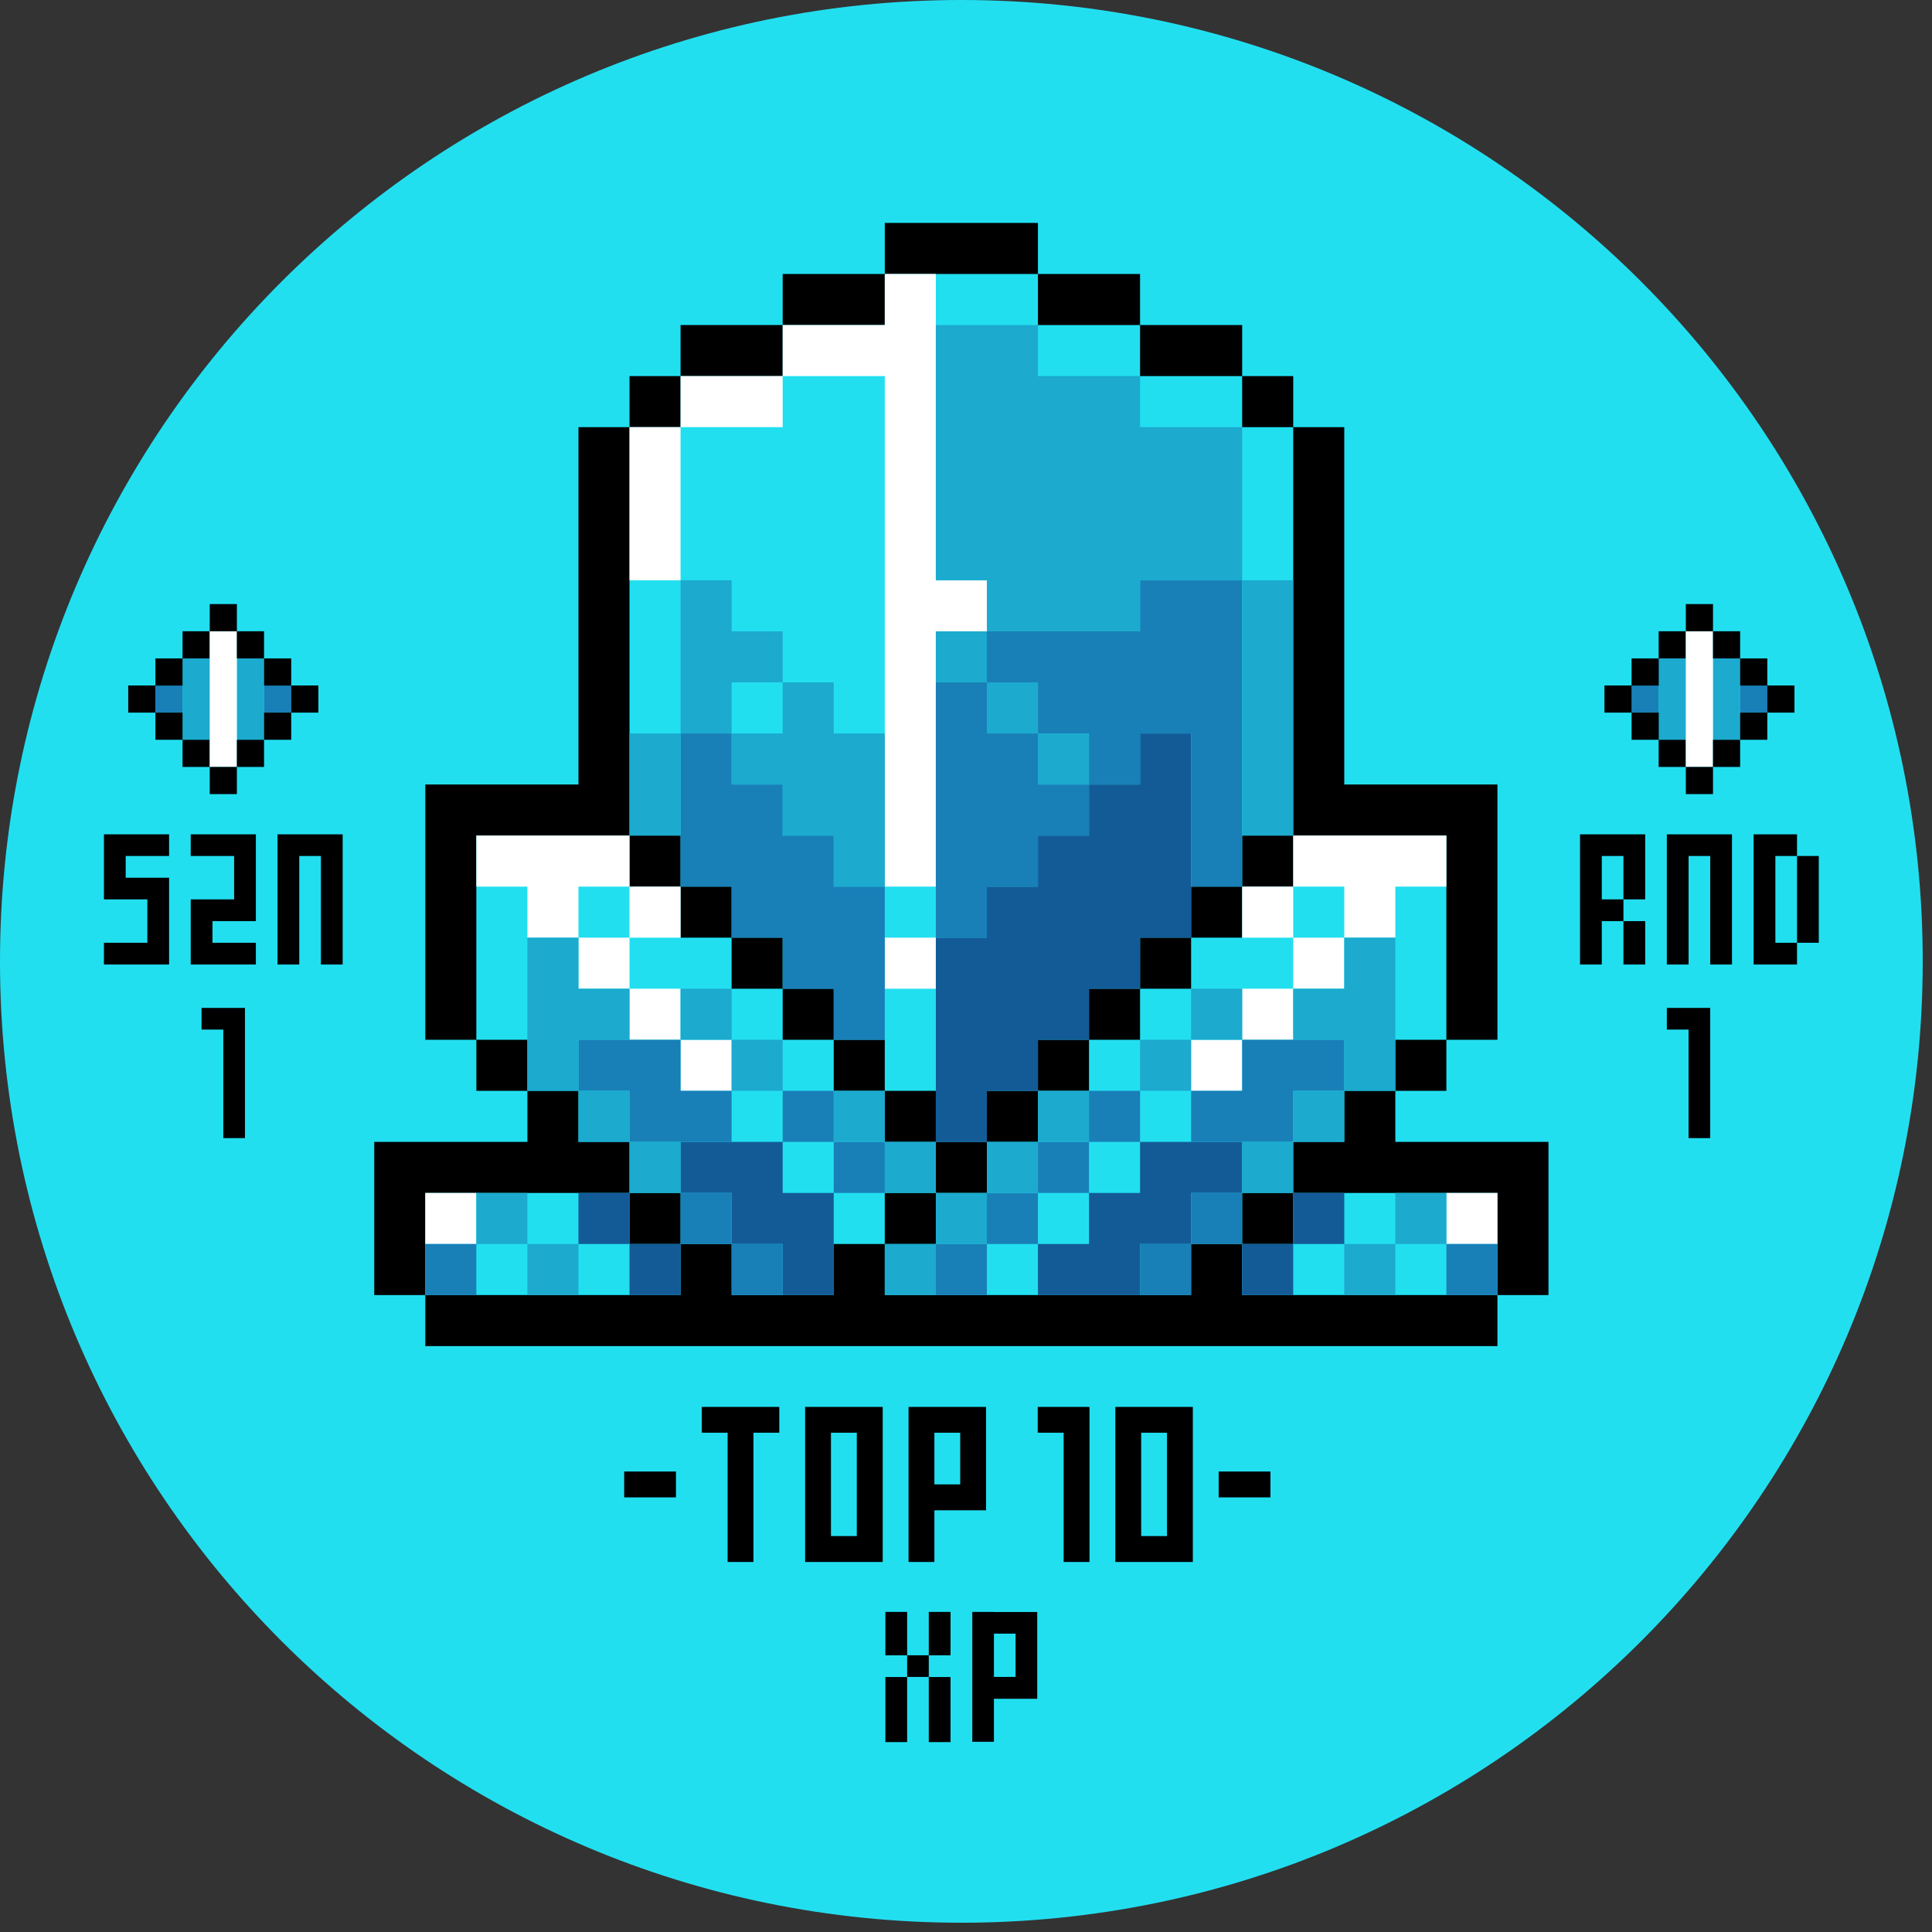 <svg xmlns="http://www.w3.org/2000/svg" width="195" height="195" fill="none"><rect width="100%" height="100%" fill="#333333" stroke="none"/><path d="M97.032 194.064c53.589 0 97.032-43.443 97.032-97.032S150.621 0 97.032 0 0 43.443 0 97.032s43.443 97.032 97.032 97.032z" fill="#22dff0"/><g fill="#000"><path d="M20.344 101.731v2.185h2.195v2.196 2.184 2.196 2.184 2.196h2.185v-2.196-2.184-2.196-2.184-2.196-2.185H22.54h-2.195zm-7.658-17.52h-2.195v2.185 2.195 2.185h2.195 2.185v2.195 2.185h-2.185-2.195v2.195h2.195 2.185 2.195v-2.195-2.185-2.195-2.185h-2.195-2.185v-2.195h2.185 2.195v-2.185h-2.195-2.185zm8.76 0h-2.195v2.185h2.195 2.185v2.195 2.185h-2.185-2.195v2.195 2.185 2.195h2.195 2.185 2.195v-2.195h-2.195-2.185v-2.185h2.185 2.195v-2.195-2.185-2.195-2.185h-2.195-2.185zm10.945 0h-2.185-2.195v2.185 2.195 2.185 2.195 2.185 2.195h2.195v-2.195-2.185-2.195-2.185-2.195h2.185v2.195 2.185 2.195 2.185 2.195h2.195v-2.195-2.185-2.195-2.185-2.195-2.185h-2.195zm129.28 0h-2.196v2.185 2.195 2.185 2.195 2.185 2.195h2.196v-2.195-2.185h2.185v-2.195h-2.185v-2.185-2.195h2.185v2.195 2.185h2.195v-2.185-2.195-2.185h-2.195-2.185z"/><path d="M163.857 97.351h2.195v-2.195-2.185h-2.195v2.185 2.195zm17.52-10.955v2.195 2.185 2.195 2.185h2.195v-2.185-2.195-2.185-2.195h-2.195z"/><path d="M179.192 92.971v-2.195-2.185-2.195h2.185v-2.185h-2.185-2.195v2.185 2.195 2.185 2.195 2.185 2.195h2.195 2.185v-2.195h-2.185v-2.185zm-8.76-8.76h-2.195v2.185 2.195 2.185 2.195 2.185 2.195h2.195v-2.195-2.185-2.195-2.185-2.195h2.185v2.195 2.185 2.195 2.185 2.195h2.195v-2.195-2.185-2.195-2.185-2.195-2.185h-2.195-2.185zm-2.195 17.52v2.185h2.195v2.195 2.185 2.196 2.184 2.196h2.185v-2.196-2.184-2.196-2.185-2.195-2.185h-2.185-2.195zM18.427 63.712h2.741v2.741h-2.741v-2.741z"/></g><path d="M15.686 69.185h2.741v2.741h-2.741v-2.741zm10.966 0h2.741v2.741h-2.741v-2.741z" fill="#197fb7"/><path d="M18.427 69.185v2.741 2.741h2.741v-2.741-2.741-2.731h-2.741v2.731zm5.483-2.731v2.731 2.741 2.741h2.741v-2.741-2.741-2.731H23.91z" fill="#1caace"/><path d="M18.427 74.668h2.741v2.741h-2.741v-2.741z" fill="#000"/><path d="M21.169 63.712v2.741 2.731 2.741 2.741 2.741h2.741v-2.741-2.741-2.741-2.731-2.741h-2.741z" fill="#fff"/><g fill="#000"><path d="M23.91 74.668h2.741v2.741H23.91v-2.741zm0-10.955h2.741v2.741H23.91v-2.741z"/><path d="M21.169 60.971h2.741v2.741h-2.741v-2.741zm0 16.438h2.741v2.741h-2.741v-2.741zm5.483-10.955h2.741v2.741h-2.741v-2.741zm-10.966 0h2.741v2.741h-2.741v-2.741z"/><path d="M29.393 69.185h2.741v2.741h-2.741v-2.741zm-16.449 0h2.741v2.741h-2.741v-2.741z"/><path d="M26.652 71.926h2.741v2.741h-2.741v-2.741zm-10.966 0h2.741v2.741h-2.741v-2.741zm151.726-8.214h2.742v2.741h-2.742v-2.741z"/></g><path d="M164.681 69.185h2.741v2.741h-2.741v-2.741zm10.955 0h2.742v2.741h-2.742v-2.741z" fill="#197fb7"/><path d="M167.412 69.185v2.741 2.741h2.742v-2.741-2.741-2.731h-2.742v2.731zm5.483-2.731v2.731 2.741 2.741h2.741v-2.741-2.741-2.731h-2.741z" fill="#1caace"/><path d="M167.412 74.668h2.742v2.741h-2.742v-2.741z" fill="#000"/><path d="M170.154 63.712v2.741 2.731 2.741 2.741 2.741h2.741v-2.741-2.741-2.741-2.731-2.741h-2.741z" fill="#fff"/><g fill="#000"><path d="M172.895 74.668h2.741v2.741h-2.741v-2.741zm0-10.955h2.741v2.741h-2.741v-2.741z"/><path d="M170.154 60.971h2.741v2.741h-2.741v-2.741zm0 16.438h2.741v2.741h-2.741v-2.741zm5.482-10.955h2.742v2.741h-2.742v-2.741zm-10.955 0h2.741v2.741h-2.741v-2.741z"/><path d="M178.378 69.185h2.741v2.741h-2.741v-2.741zm-16.438 0h2.741v2.741h-2.741v-2.741z"/><path d="M175.636 71.926h2.742v2.741h-2.742v-2.741zm-10.955 0h2.741v2.741h-2.741v-2.741zm-73.122 90.766h-2.195v2.195 2.185h2.195v-2.185-2.195zm2.185 2.195v2.185h2.195v-2.185-2.195h-2.195v2.195z"/><path d="M91.559 167.072h2.185v2.185h-2.185v-2.185zm-2.195 4.38v2.195 2.185h2.195v-2.185-2.195-2.185h-2.195v2.185zm4.38 2.195v2.185h2.195v-2.185-2.195-2.185h-2.195v2.185 2.195zm6.576-10.955h-2.185v2.185 2.185 2.185 2.184 2.185 2.185h2.185v-2.154-2.185h2.184 2.185v-2.184-2.185-2.206-2.185h-2.185-2.184v-.01zm2.184 4.38v2.185h-2.184v-2.185-2.185h2.184v2.185zm48.635-51.819h-5.153-5.153V110.1h5.153v-5.153h5.153v-5.153-5.153-5.153-5.153-5.153h-5.153-5.153-5.153v-5.153-5.153-5.153-5.153-5.153-5.153-5.153h-5.153v-5.153h-5.153v-5.153h-5.153-5.153v-5.153h-5.154-5.153v-5.153h-5.153-5.153-5.153v5.153h-5.153-5.153v5.153h-5.153-5.153v5.153h-5.153v5.153h-5.153v5.153 5.153 5.153 5.153 5.153 5.153 5.153h-5.153-5.153-5.153v5.153 5.153 5.153 5.153 5.153h5.153v5.153h5.153v5.153h-5.153-5.153-5.153v5.153 5.153 5.153h5.153v5.153h5.153 5.153 5.153 5.153 5.153 5.153 5.153 5.153 5.153 5.153 5.153 5.153 5.153 5.154 5.153 5.153 5.153 5.153 5.153 5.153 5.153v-5.153h5.153v-5.153-5.153-5.153h-5.153z"/></g><g fill="#22dff0"><path d="M68.69 89.488h5.153v5.153h5.153v5.153h5.153v5.153h5.153v5.153h5.153v5.153h5.153V110.1h5.153v-5.153h5.153v-5.153h5.154v-5.153h5.153v-5.153h5.153v-5.153h5.153v-5.153-5.153-5.153-5.153-5.153-5.153-5.153-5.153h-5.153v-5.153h-5.153-5.153v-5.153h-5.154-5.153v-5.153h-5.153-5.153-5.153v5.153h-5.153-5.153v5.153h-5.153-5.153v5.153h-5.153v5.153 5.153 5.153 5.153 5.153 5.153 5.153 5.153h5.153v5.153zm-5.153 30.918h-5.153-5.153-5.153-5.153v5.153 5.153h5.153 5.153 5.153 5.153 5.153v-5.153h-5.153v-5.153z"/><path d="M145.986 120.406h-5.153-5.153-5.153v5.153h-5.153v5.153h5.153 5.153 5.153 5.153 5.153v-5.153-5.153h-5.153zm-51.531 0v-5.153h-5.153V110.1h-5.153v-5.153h-5.153v-5.153h-5.153v-5.153H68.69v-5.153h-5.153v-5.153h-5.153-5.153-5.153v5.153 5.153 5.153 5.153h5.153v5.153h5.153v5.153h5.153v5.153h5.153v5.153h5.153v5.153h5.153 5.153v-5.153h5.153v-5.153h5.153z"/><path d="M130.527 120.406v-5.153h5.153V110.1h5.153v-5.153h5.153v-5.153-5.153-5.153-5.153h-5.153-5.153-5.153v5.153h-5.153v5.153h-5.153v5.153h-5.153v5.153h-5.154v5.153h-5.153v5.153h-5.153v5.153h-5.153v5.153h-5.153v5.153h5.153 5.153 5.153 5.153 5.154 5.153v-5.153h5.153v-5.153h5.153z"/></g><g fill="#fff"><path d="M94.455 53.417v-5.153-5.153-5.153-5.153-5.153h-5.153v5.153h-5.153-5.153v5.153h5.153 5.153v5.153 5.153 5.153 5.153 5.153 5.153 5.153 5.153 5.153 5.153h5.153v-5.153-5.153-5.153-5.153-5.153h5.153V58.57h-5.153v-5.153zm-5.153 41.224h5.153v5.153h-5.153v-5.153z"/><path d="M68.69 37.957v5.153h5.153 5.153v-5.153h-5.153-5.153z"/><path d="M63.537 48.263v5.153 5.153h5.153v-5.153-5.153-5.153h-5.153v5.153zm-20.612 72.143h5.153v5.153h-5.153v-5.153zm103.061 0h5.153v5.153h-5.153v-5.153zM63.537 89.488v-5.153h-5.153-5.153-5.153v5.153h5.153v5.153h5.153v-5.153h5.153z"/><path d="M58.384 94.641h5.153v5.153h-5.153v-5.153z"/><path d="M63.537 89.488h5.153v5.153h-5.153v-5.153zm0 10.306h5.153v5.153h-5.153v-5.153z"/><path d="M68.69 104.947h5.153v5.153H68.69v-5.153zm77.296-20.612h-5.153-5.153-5.153v5.153h5.153v5.153h5.153v-5.153h5.153v-5.153z"/><path d="M130.527 94.641h5.153v5.153h-5.153v-5.153z"/><path d="M125.374 89.488h5.153v5.153h-5.153v-5.153zm0 10.306h5.153v5.153h-5.153v-5.153z"/><path d="M120.221 104.947h5.153v5.153h-5.153v-5.153z"/></g><g fill="#135b97"><path d="M104.761 104.947h5.153v-5.153h5.154v-5.153h5.153v-5.153-5.153-5.153-5.153h-5.153v5.153h-5.154v5.153h-5.153v5.153h-5.153v5.153h-5.153v5.153 5.153 5.153 5.153h5.153V110.1h5.153v-5.153zm-46.377 15.459h5.153v5.153h-5.153v-5.153z"/><path d="M63.537 125.559h5.153v5.153h-5.153v-5.153zm66.99-5.153h5.153v5.153h-5.153v-5.153z"/><path d="M125.374 125.559h5.153v5.153h-5.153v-5.153zm-46.378-10.306h-5.153-5.153v5.153h5.153v5.153h5.153v5.153h5.153v-5.153-5.153h-5.153v-5.153zm46.378 0h-5.153-5.153v5.153h-5.154v5.153h-5.153v5.153h5.153 5.154v-5.153h5.153v-5.153h5.153v-5.153z"/></g><g fill="#197fb7"><path d="M104.761 74.029h5.153v5.153h5.154v-5.153h5.153v5.153 5.153 5.153h5.153v-5.153-5.153-5.153-5.153-5.153-5.153h-5.153-5.153v5.153h-5.154-5.153-5.153v5.153h5.153v5.153z"/><path d="M99.608 89.488h5.153v-5.153h5.153v-5.153h-5.153v-5.153h-5.153v-5.153h-5.153v5.153 5.153 5.153 5.153 5.153h5.153v-5.153zm-15.459-5.153h-5.153v-5.153h-5.153v-5.153H68.69v5.153 5.153 5.153h5.153v5.153h5.153v5.153h5.153v5.153h5.153v-5.153-5.153-5.153h-5.153v-5.153zm-41.224 41.224h5.153v5.153h-5.153v-5.153zm103.061 0h5.153v5.153h-5.153v-5.153zM68.69 115.253h5.153V110.1H68.69v-5.153h-5.153-5.153v5.153h5.153v5.153h5.153zm0 5.153h5.153v5.153H68.69v-5.153z"/><path d="M78.996 110.1h5.153v5.153h-5.153V110.1zm-5.153 15.459h5.153v5.153h-5.153v-5.153z"/><path d="M84.149 115.253h5.153v5.153h-5.153v-5.153zm41.225-10.306v5.153h-5.153v5.153h5.153 5.153V110.1h5.153v-5.153h-5.153-5.153zm-5.153 15.459h5.153v5.153h-5.153v-5.153zM109.914 110.1h5.154v5.153h-5.154V110.1z"/><path d="M115.068 125.559h5.153v5.153h-5.153v-5.153zm-10.307-10.306h5.153v5.153h-5.153v-5.153z"/><path d="M99.608 120.406h5.153v5.153h-5.153v-5.153z"/><path d="M94.455 125.559h5.153v5.153h-5.153v-5.153z"/></g><g fill="#1caace"><path d="M125.374 68.876v5.153 5.153 5.153h5.153v-5.153-5.153-5.153-5.153-5.153h-5.153v5.153 5.153z"/><path d="M109.914 63.723h5.154V58.57h5.153 5.153v-5.153-5.153-5.153h-5.153-5.153v-5.153h-5.154-5.153v-5.153h-5.153-5.153v5.153 5.153 5.153 5.153 5.153h5.153v5.153h5.153 5.153zm-5.153 10.306h5.153v5.153h-5.153v-5.153z"/><path d="M99.608 68.876h5.153v5.153h-5.153v-5.153z"/><path d="M94.455 63.723h5.153v5.153h-5.153v-5.153zM84.149 84.335v5.153h5.153v-5.153-5.153-5.153h-5.153v-5.153h-5.153v5.153h-5.153v5.153h5.153v5.153h5.153z"/><path d="M78.996 68.876v-5.153h-5.153V58.57H68.69v5.153 5.153 5.153h5.153v-5.153h5.153z"/><path d="M63.537 79.182v5.153h5.153v-5.153-5.153h-5.153v5.153zm-15.459 41.224h5.153v5.153h-5.153v-5.153z"/><path d="M53.231 125.559h5.153v5.153h-5.153v-5.153zm87.602-5.153h5.153v5.153h-5.153v-5.153z"/><path d="M135.68 125.559h5.153v5.153h-5.153v-5.153zm-72.143-20.612v-5.153h-5.153v-5.153h-5.153v5.153 5.153 5.153h5.153v-5.153h5.153z"/><path d="M58.384 110.1h5.153v5.153h-5.153V110.1z"/><path d="M63.537 115.253h5.153v5.153h-5.153v-5.153zm5.153-15.459h5.153v5.153H68.69v-5.153z"/><path d="M73.843 104.947h5.153v5.153h-5.153v-5.153zm10.306 5.153h5.153v5.153h-5.153V110.1z"/><path d="M89.302 115.253h5.153v5.153h-5.153v-5.153zm41.225-5.153h5.153v5.153h-5.153V110.1z"/><path d="M125.374 115.253h5.153v5.153h-5.153v-5.153zm-5.153-15.459h5.153v5.153h-5.153v-5.153z"/><path d="M115.068 104.947h5.153v5.153h-5.153v-5.153zm-10.307 5.153h5.153v5.153h-5.153V110.1z"/><path d="M89.302 125.559h5.153v5.153h-5.153v-5.153zm10.306-10.306h5.153v5.153h-5.153v-5.153z"/><path d="M94.455 120.406h5.153v5.153h-5.153v-5.153zm46.378-15.459v-5.153-5.153h-5.153v5.153h-5.153v5.153h5.153v5.153h5.153v-5.153z"/></g><path d="M107.357 147.215v2.607 2.608 2.607 2.618h2.608v-2.618-2.607-2.608-2.607-2.608V142h-2.608-2.617v2.607h2.617v2.608zM73.44 142h-2.608v2.607h2.608v2.608 2.607 2.608 2.607 2.618h2.607v-2.618-2.607-2.608-2.607-2.608h2.608V142h-2.608-2.607zM63 148.524v2.607h2.618 2.608v-2.607h-2.608H63zm62.61 0h-2.608v2.607h2.608 2.617v-2.607h-2.617zm-7.823 9.131h2.608v-2.607-2.608-2.618-2.607-2.608V142h-2.608-2.607-2.608v2.607 2.608 2.607 2.608 2.607 2.618h2.608 2.607zm-2.607-5.225v-2.608-2.607-2.608h2.607v2.608 2.607 2.608 2.607h-2.607v-2.607zm-28.692 5.225h2.607v-2.607-2.608-2.618-2.607-2.608V142h-2.607-2.608-2.618v2.607 2.608 2.607 2.608 2.607 2.618h2.607 2.618zm-2.618-5.225v-2.608-2.607-2.608h2.608v2.608 2.607 2.608 2.607H83.87v-2.607zM94.31 142h-2.607v2.607 2.608 2.607 2.608 2.607 2.618h2.607v-2.607-2.608h2.607 2.608v-2.618-2.607-2.608V142h-2.608-2.607zm2.607 5.215v2.607H94.31v-2.607-2.608h2.607v2.608z" fill="#000"/></svg>